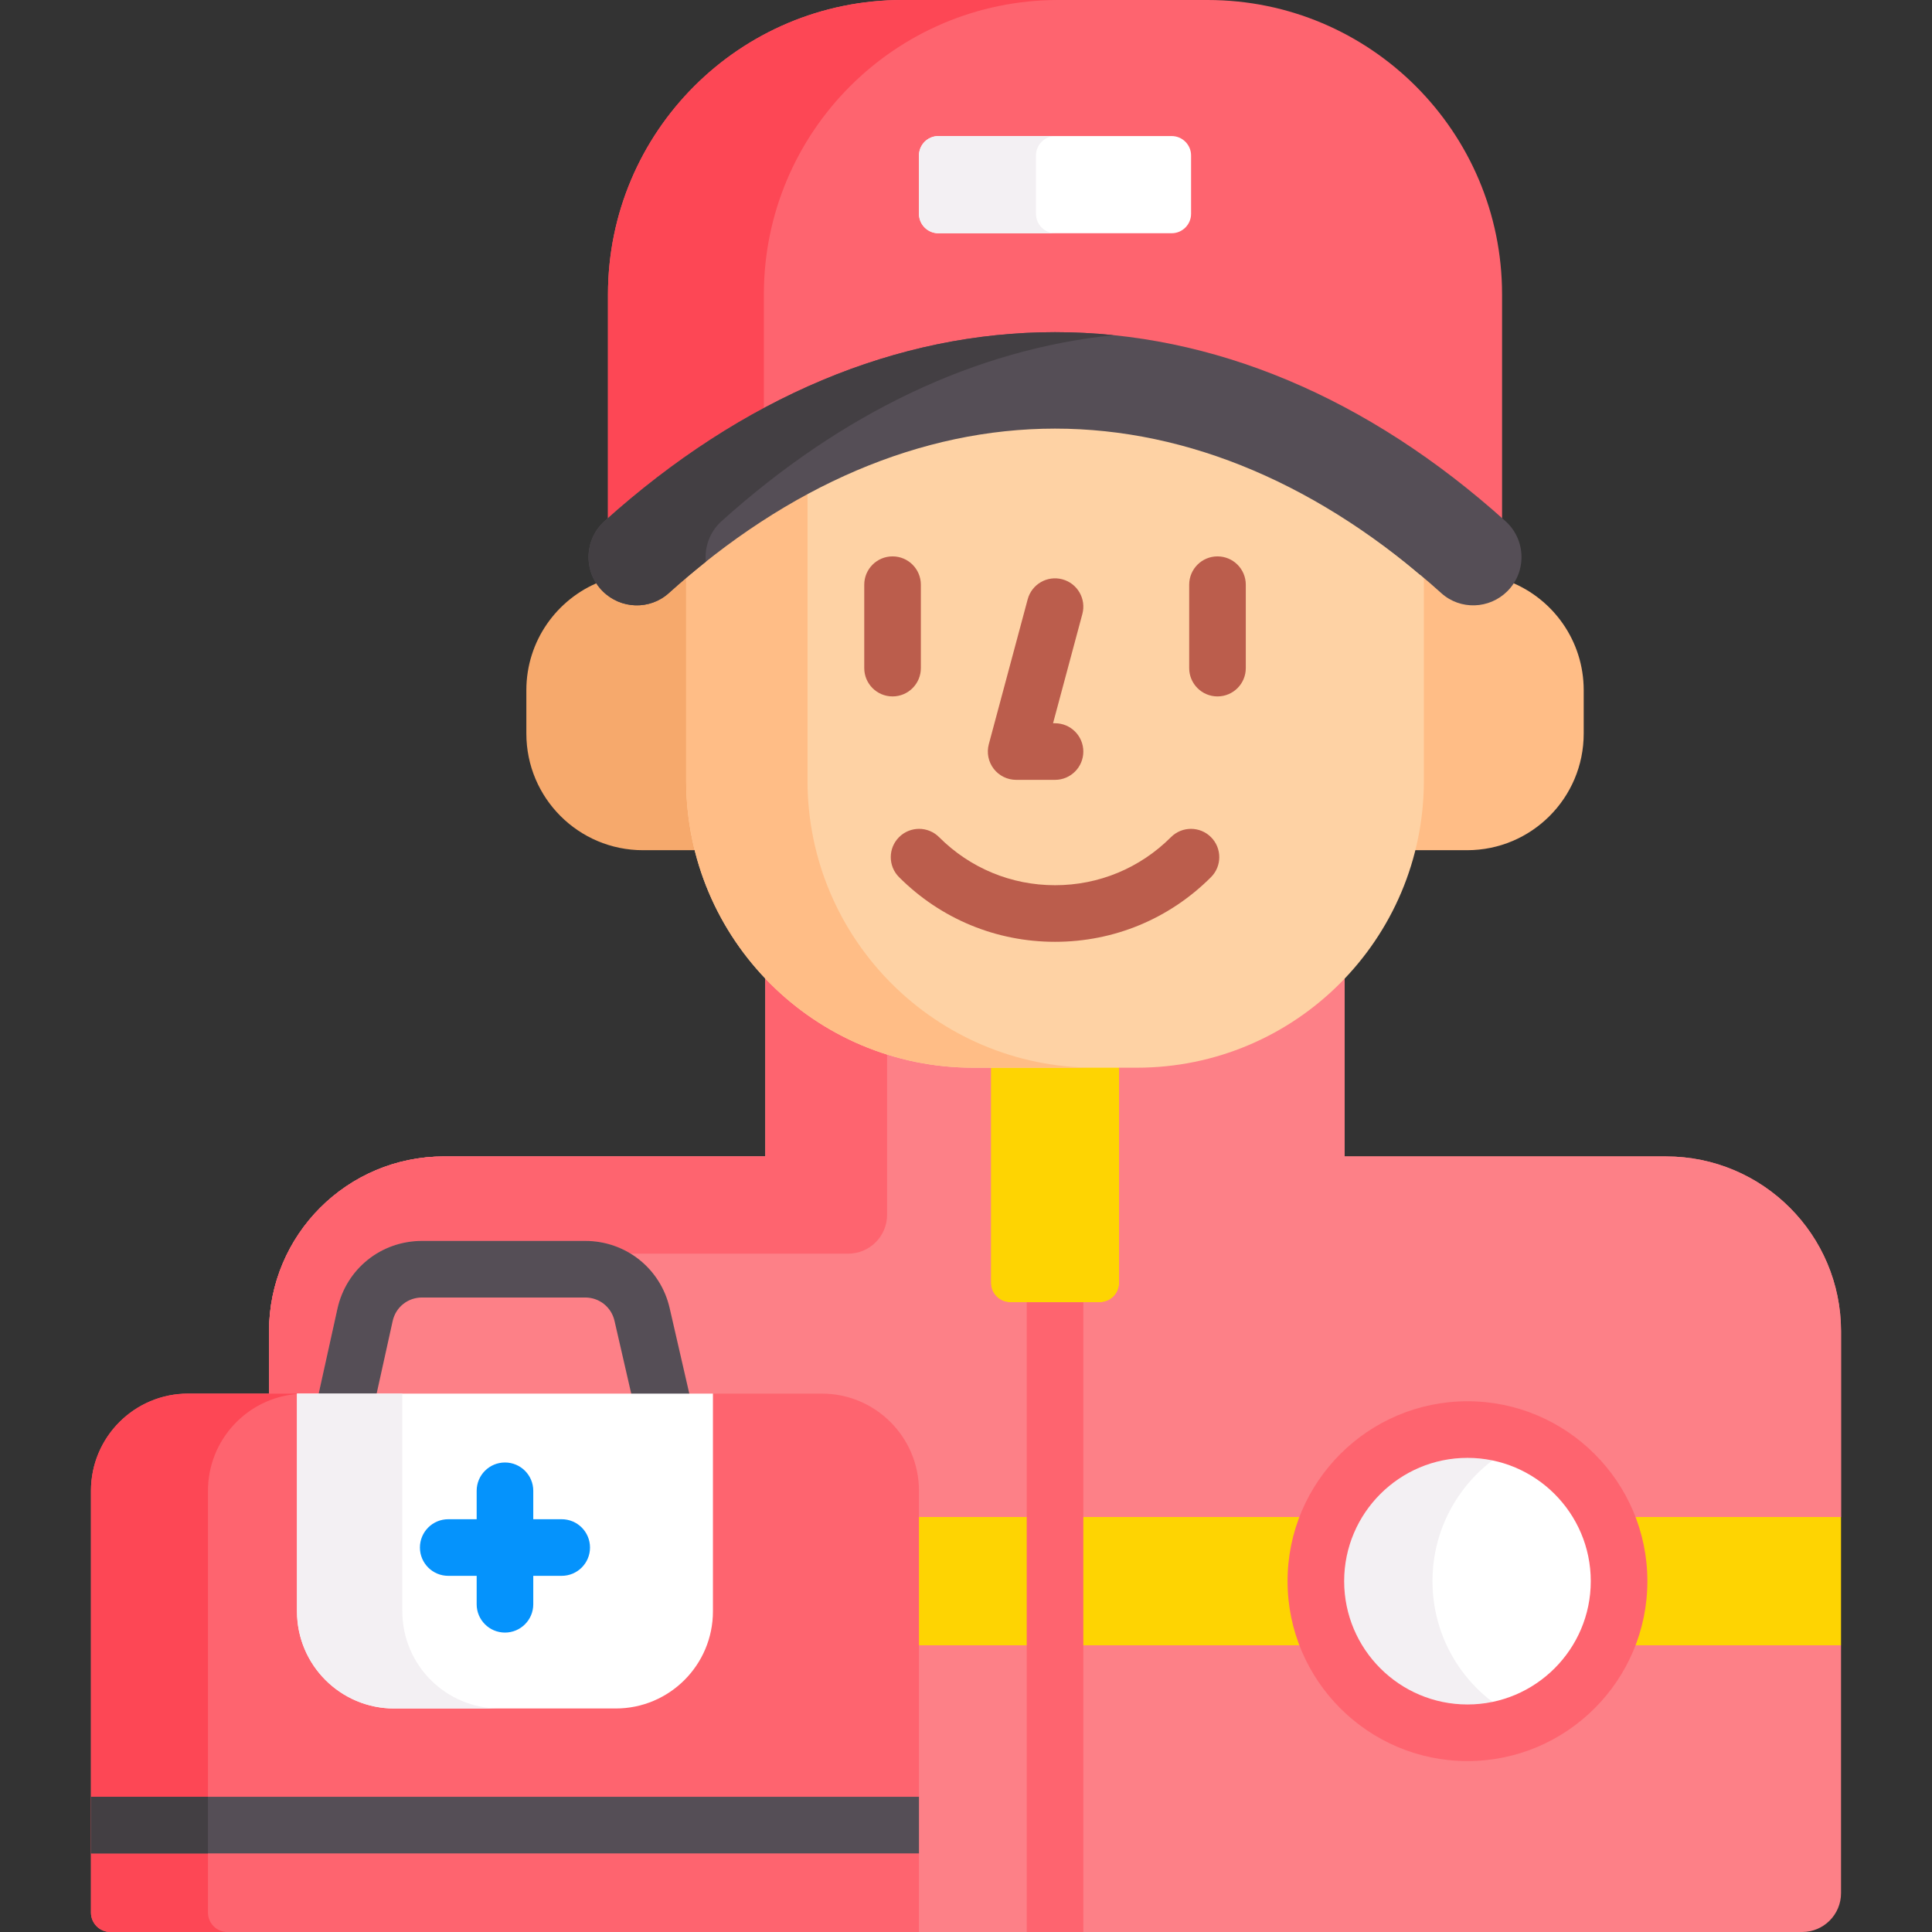 <svg id="Capa_1" enable-background="new 0 0 512 512" height="512" viewBox="0 0 512 512" width="512" xmlns="http://www.w3.org/2000/svg"><rect x="0" y="0" width="512" height="512" fill="#333333" stroke="none"/><g><g><path d="m279.592 89.028c41.343 0 82.302 17.158 118.471 49.616v-60.615c0-43.094-34.935-78.029-78.029-78.029h-80.884c-43.094 0-78.029 34.935-78.029 78.029v60.615c36.169-32.458 77.129-49.616 118.471-49.616z" fill="#fe646f"/></g><g><g><path d="m202.431 108.139v-30.11c0-43.094 34.934-78.029 78.028-78.029h-41.309c-43.094 0-78.029 34.935-78.029 78.029v59.281c13.235-11.792 27.063-21.544 41.31-29.171z" fill="#fd4755"/></g></g><path d="m267.745 346.111h23.694c3.392 0 6.15-2.759 6.15-6.151v-58.006h-35.995v58.006c.001 3.392 2.76 6.151 6.151 6.151z" fill="#fed402"/><g fill="#fd8087"><path d="m242.536 395.074-.012 6.954 1.012 1h241.464l2.893-1v-49.201c0-25.603-20.755-46.358-46.358-46.358h-85.194v-48.646c-13.725 14.826-33.334 24.131-55.084 24.131h-4.667v58.006c0 2.845-2.306 5.151-5.151 5.151h-23.694c-2.845 0-5.151-2.306-5.151-5.151v-58.006h-4.667c-21.749 0-41.359-9.304-55.084-24.13v48.646h-85.193c-25.603 0-46.358 20.755-46.358 46.358v16.492l1.207 1h145.282c13.65 0 24.755 11.105 24.755 24.754z"/><path d="m242.536 395.074-.012 6.954 1.012 1h241.464l2.893-1v-49.201c0-25.603-20.755-46.358-46.358-46.358h-85.194v-48.646c-13.725 14.826-33.334 24.131-55.084 24.131h-4.667v58.006c0 2.845-2.306 5.151-5.151 5.151h-23.694c-2.845 0-5.151-2.306-5.151-5.151v-58.006h-4.667c-21.749 0-41.359-9.304-55.084-24.13v48.646h-85.193c-25.603 0-46.358 20.755-46.358 46.358v16.492l1.207 1h145.282c13.65 0 24.755 11.105 24.755 24.754z"/><path d="m243.536 435.024-1.073 1 .073 74.976 1 1h234.055c5.689 0 10.302-4.612 10.302-10.302v-65.674l-2.893-1z"/></g><path d="m202.844 259.323v47.146h-85.194c-25.603 0-46.358 20.755-46.358 46.358v16.492h13.158l4.961-22.463c2.341-10.6 11.557-18.003 22.412-18.003h43.273c4.383 0 8.495 1.231 12.006 3.379h57.681c5.69 0 10.302-4.612 10.302-10.302v-42.47c-12.43-3.908-23.471-10.93-32.241-20.137z" fill="#fe646f"/><g><path d="m348.716 419.026c0-6.077 1.357-11.834 3.772-16.998h-109.952v33.996h109.952c-2.415-5.163-3.772-10.921-3.772-16.998z" fill="#fed402"/><path d="m272.092 345.111h15v166.889h-15z" fill="#fe646f"/><path d="m425.299 402.028c2.415 5.163 3.772 10.921 3.772 16.998s-1.357 11.834-3.772 16.998h62.594v-33.996z" fill="#fed402"/></g><g><path d="m182.842 206.869v-54.869h-1.18c-1.714 1.448-3.42 2.927-5.114 4.452-2.13 1.918-4.89 2.974-7.771 2.974-3.157 0-6.126-1.23-8.36-3.464-.548-.548-1.031-1.142-1.453-1.769-11.408 4.546-19.475 15.684-19.475 28.713v11.501c0 17.069 13.837 30.906 30.906 30.906h14.748c-1.499-5.904-2.301-12.082-2.301-18.444z" fill="#f6a96c"/><path d="m400.222 154.192c-.423.627-.905 1.221-1.453 1.769-2.234 2.234-5.203 3.464-8.36 3.464-2.882 0-5.642-1.056-7.771-2.974-1.693-1.525-3.4-3.003-5.114-4.452h-1.181v54.869c0 6.363-.802 12.54-2.299 18.444h14.749c17.069 0 30.905-13.837 30.905-30.906v-11.501c-.001-13.029-8.068-24.167-19.476-28.713z" fill="#ffbd86"/></g><g><g><path d="m279.592 112.821c-33.649 0-67.377 13.938-97.75 40.348v53.699c0 42.021 34.064 76.085 76.085 76.085h43.33c42.021 0 76.085-34.064 76.085-76.085v-53.698c-30.373-26.411-64.1-40.349-97.75-40.349z" fill="#fed2a4"/></g></g><g><path d="m213.997 206.869v-76.332c-11.018 6.052-21.782 13.614-32.155 22.633v53.699c0 42.02 34.064 76.085 76.085 76.085h32.155c-42.021 0-76.085-34.065-76.085-76.085z" fill="#ffbd86"/></g><g><g><path d="m236.536 184.558c-4.143 0-7.5-3.358-7.5-7.5v-22.11c0-4.142 3.357-7.5 7.5-7.5s7.5 3.358 7.5 7.5v22.11c0 4.142-3.357 7.5-7.5 7.5z" fill="#bb5d4c"/></g><g><path d="m322.648 184.558c-4.143 0-7.5-3.358-7.5-7.5v-22.11c0-4.142 3.357-7.5 7.5-7.5s7.5 3.358 7.5 7.5v22.11c0 4.142-3.357 7.5-7.5 7.5z" fill="#bb5d4c"/></g></g><g><path d="m279.592 206.668h-10.302c-2.332 0-4.531-1.085-5.951-2.935-1.419-1.851-1.896-4.256-1.293-6.508l10.302-38.402c1.072-4.001 5.186-6.374 9.188-5.3 4.001 1.073 6.374 5.186 5.301 9.187l-7.769 28.958h.524c4.143 0 7.5 3.358 7.5 7.5s-3.358 7.5-7.5 7.5z" fill="#bb5d4c"/></g><g><path d="m279.593 249.591c-15.606 0-30.285-6.084-41.333-17.133-2.929-2.929-2.929-7.678 0-10.606 2.931-2.93 7.679-2.929 10.607 0 8.215 8.215 19.126 12.739 30.726 12.739 11.599 0 22.51-4.524 30.725-12.739 2.93-2.929 7.678-2.929 10.607 0s2.929 7.678 0 10.606c-11.048 11.048-25.727 17.133-41.332 17.133z" fill="#bb5d4c"/></g><g><g><g><path d="m399.476 156.669c-4.778 4.778-12.487 5.048-17.508.526-31.734-28.577-66.921-43.609-102.375-43.609s-70.641 15.032-102.375 43.609c-5.022 4.522-12.73 4.252-17.508-.526-5.187-5.187-4.939-13.659.514-18.566 36.471-32.813 77.502-50.075 119.369-50.075s82.898 17.262 119.369 50.075c5.453 4.906 5.701 13.378.514 18.566z" fill="#554e56"/></g></g><g><g><path d="m191.231 138.103c31.956-28.751 67.412-45.561 103.865-49.283-5.15-.526-10.321-.792-15.504-.792-41.867 0-82.898 17.262-119.369 50.075-5.454 4.907-5.702 13.379-.515 18.566 4.778 4.778 12.487 5.048 17.508.526 3.242-2.919 6.521-5.689 9.831-8.324-.372-3.899 1.029-7.93 4.184-10.768z" fill="#433f43"/></g></g><g><path d="m310.498 61.811h-61.811c-2.845 0-5.151-2.306-5.151-5.151v-15.453c0-2.845 2.306-5.151 5.151-5.151h61.811c2.845 0 5.151 2.306 5.151 5.151v15.453c0 2.845-2.307 5.151-5.151 5.151z" fill="#fff"/></g><g><path d="m274.543 56.66v-15.453c0-2.845 2.306-5.151 5.151-5.151h-31.007c-2.845 0-5.151 2.306-5.151 5.151v15.453c0 2.845 2.306 5.151 5.151 5.151h31.007c-2.845 0-5.151-2.306-5.151-5.151z" fill="#f3f0f3"/></g></g><g><g><circle cx="388.893" cy="419.026" fill="#fff" r="40.177"/></g><g><path d="m379.622 419.026c0-16.713 10.206-31.038 24.724-37.093-4.758-1.984-9.976-3.084-15.453-3.084-22.189 0-40.177 17.988-40.177 40.177s17.988 40.177 40.177 40.177c5.477 0 10.695-1.1 15.453-3.084-14.518-6.055-24.724-20.38-24.724-37.093z" fill="#f3f0f3"/></g><g><path d="m388.894 466.703c-26.29 0-47.678-21.388-47.678-47.677 0-26.29 21.388-47.677 47.678-47.677 26.289 0 47.677 21.388 47.677 47.677-.001 26.289-21.388 47.677-47.677 47.677zm0-80.354c-18.019 0-32.678 14.659-32.678 32.677s14.659 32.677 32.678 32.677c18.018 0 32.677-14.659 32.677-32.677s-14.66-32.677-32.677-32.677z" fill="#fe646f"/></g></g><g><path d="m99.59 370.32 4.468-20.228c.812-3.673 4.005-6.238 7.766-6.238h43.273c3.729 0 6.916 2.538 7.751 6.173l4.661 20.293h15.39l-5.433-23.65c-2.408-10.489-11.606-17.815-22.37-17.815h-43.273c-10.855 0-20.071 7.403-22.412 18.003l-5.182 23.463h15.361z" fill="#554e56"/><path d="m217.781 369.32h-28.845l-1 1v56.69c0 13.649-11.105 24.754-24.755 24.754h-58.72c-13.649 0-24.755-11.105-24.755-24.754v-56.69l-1-1h-28.844c-14.224 0-25.754 11.531-25.754 25.755v111.775c0 2.845 2.306 5.151 5.151 5.151h214.278v-116.927c-.001-14.223-11.532-25.754-25.756-25.754z" fill="#fe646f"/><path d="m78.707 369.417v-.097h-28.845c-14.224 0-25.755 11.531-25.755 25.755v111.775c0 2.845 2.306 5.151 5.151 5.151h31.007c-2.845 0-5.151-2.306-5.151-5.151v-111.776c.001-13.494 10.382-24.558 23.593-25.657z" fill="#fd4755"/><g><path d="m104.461 452.765h58.72c14.224 0 25.755-11.531 25.755-25.755v-57.69h-110.229v57.69c0 14.224 11.531 25.755 25.754 25.755z" fill="#fff"/></g><g><path d="m106.624 427.01v-57.69h-27.917v57.69c0 14.224 11.531 25.755 25.755 25.755h27.917c-14.225 0-25.755-11.531-25.755-25.755z" fill="#f3f0f3"/></g><path d="m148.859 402.612h-7.538v-7.538c0-4.142-3.357-7.5-7.5-7.5s-7.5 3.358-7.5 7.5v7.538h-7.537c-4.143 0-7.5 3.358-7.5 7.5s3.357 7.5 7.5 7.5h7.537v7.538c0 4.142 3.357 7.5 7.5 7.5s7.5-3.358 7.5-7.5v-7.538h7.538c4.143 0 7.5-3.358 7.5-7.5s-3.357-7.5-7.5-7.5z" fill="#0593fc"/><path d="m24.107 476.17h219.428v15h-219.428z" fill="#554e56"/><path d="m24.107 476.17h31.007v15h-31.007z" fill="#433f43"/></g></g></svg>